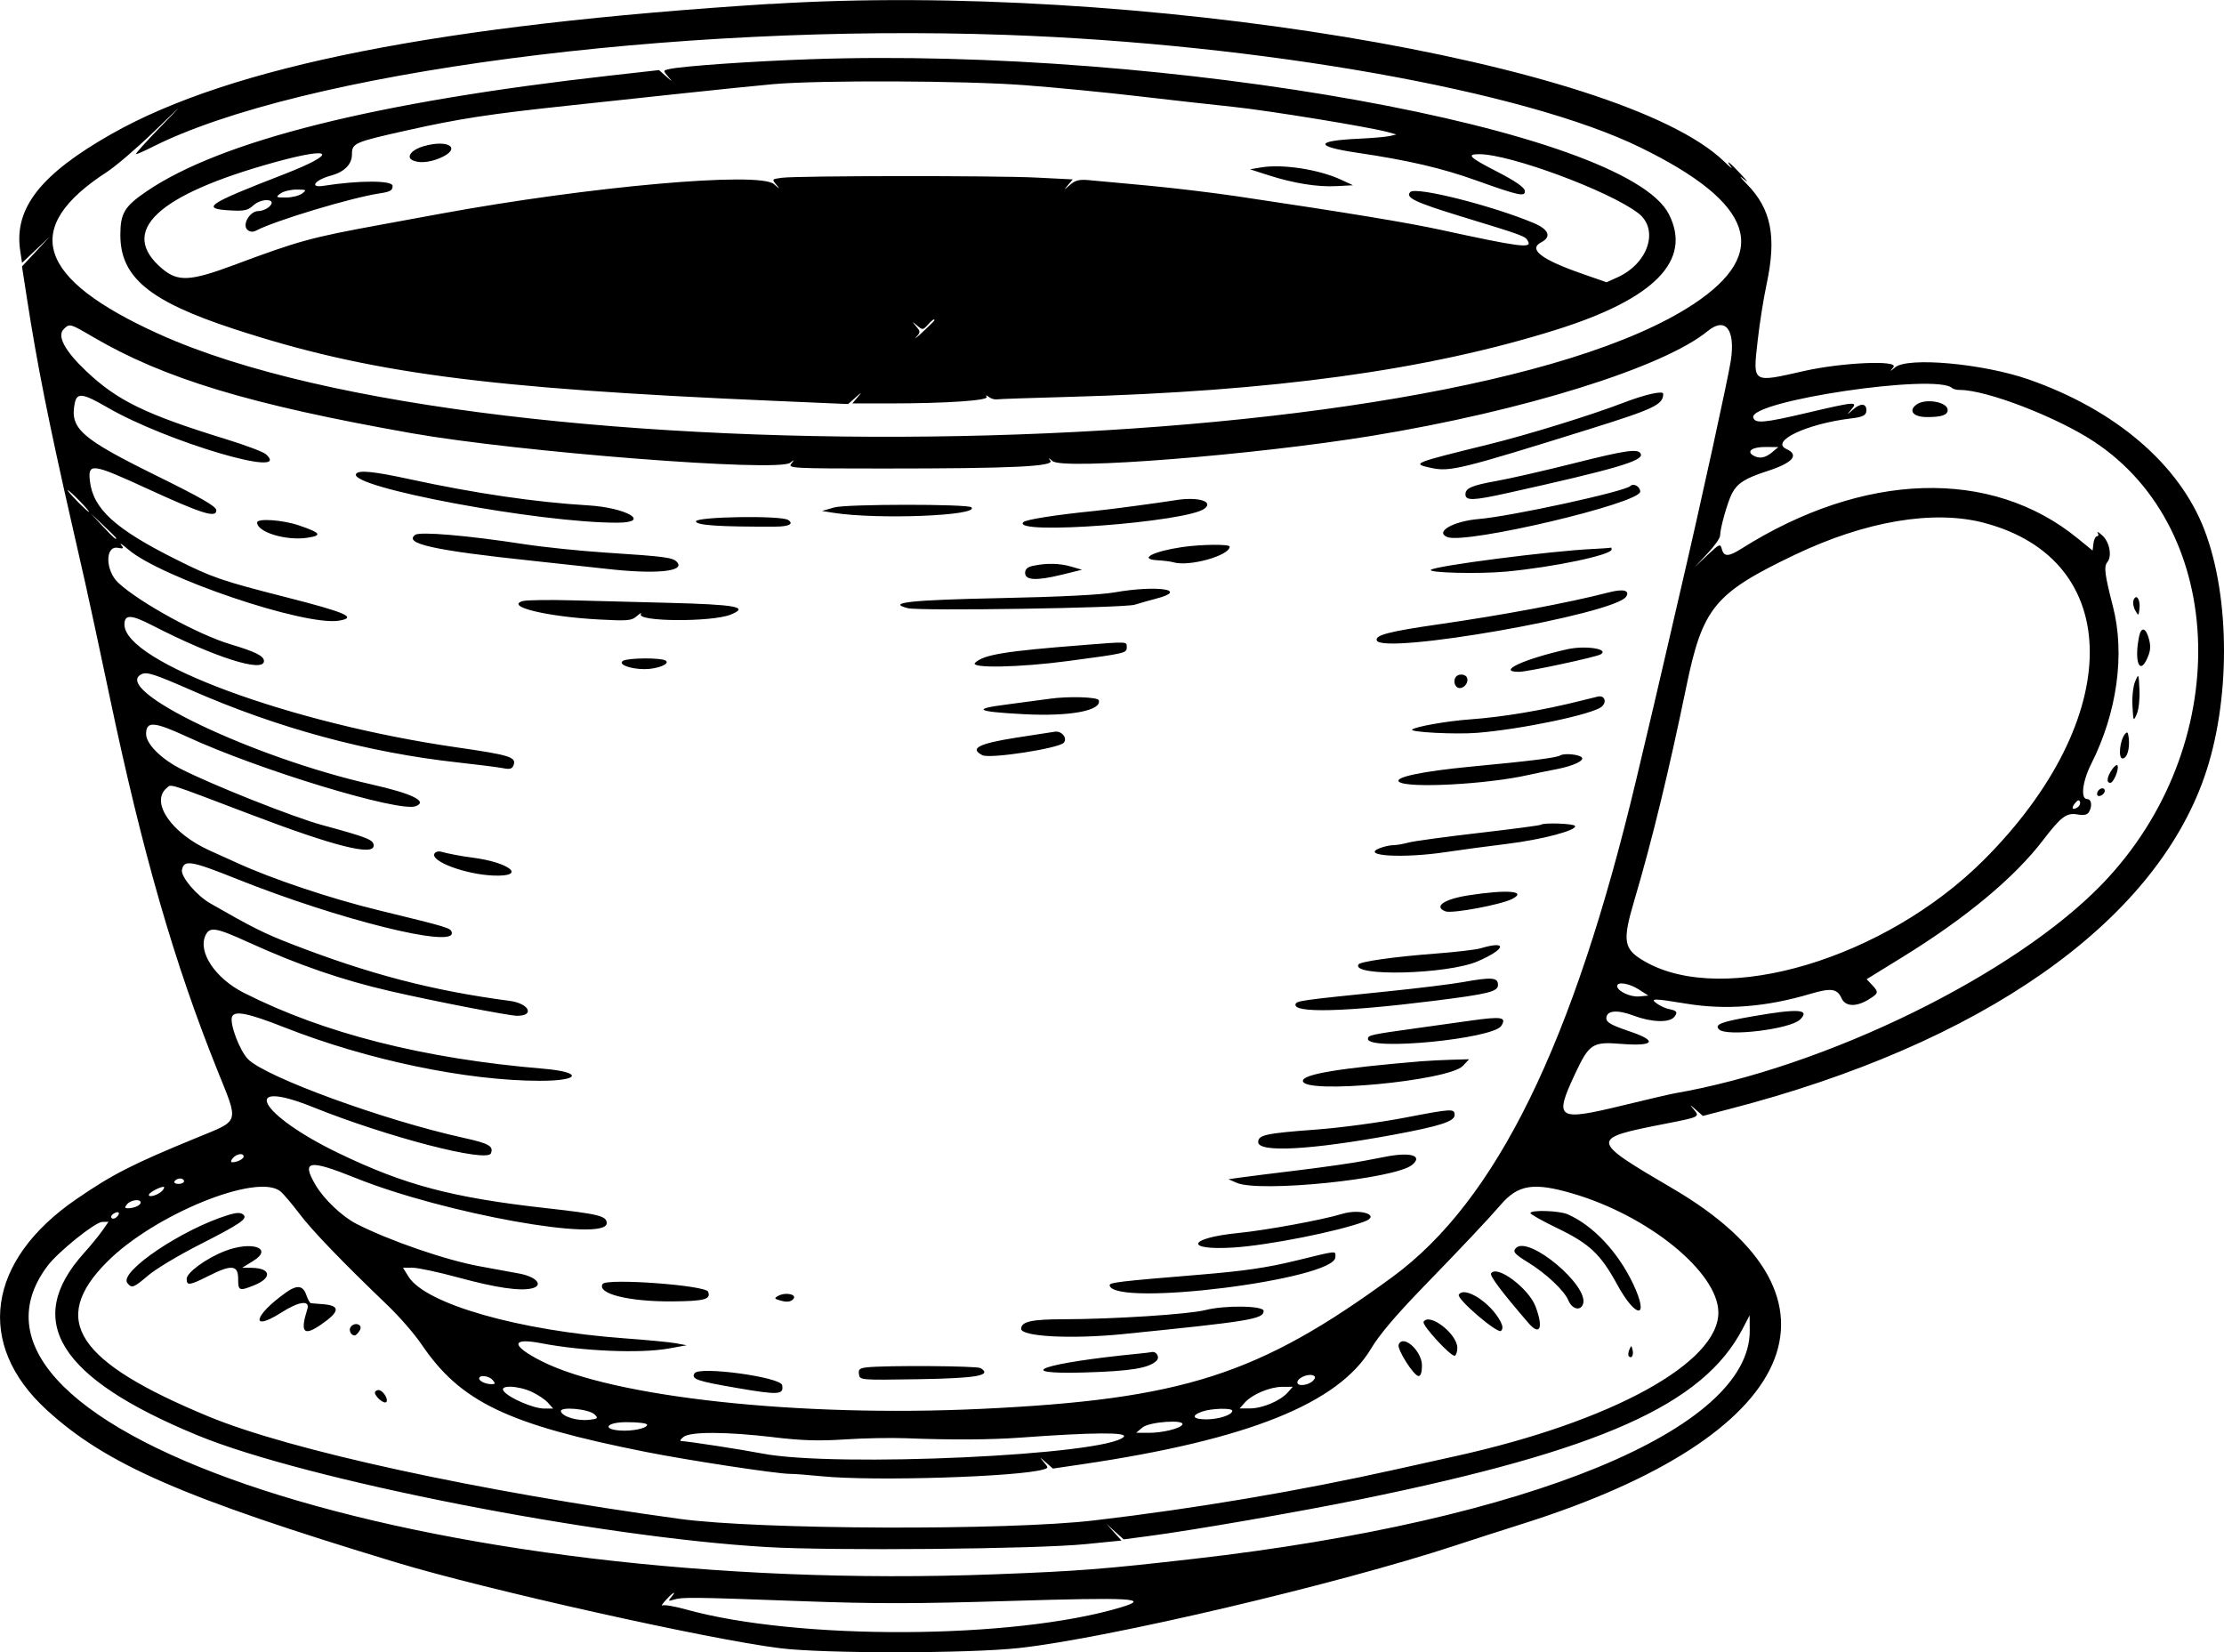 <?xml version="1.0" encoding="UTF-8" standalone="no"?>
<svg
   xmlns:dc="http://purl.org/dc/elements/1.1/"
   xmlns:cc="http://creativecommons.org/ns#"
   xmlns:rdf="http://www.w3.org/1999/02/22-rdf-syntax-ns#"
   xmlns:svg="http://www.w3.org/2000/svg"
   xmlns="http://www.w3.org/2000/svg"
   xmlns:sodipodi="http://sodipodi.sourceforge.net/DTD/sodipodi-0.dtd"
   xmlns:inkscape="http://www.inkscape.org/namespaces/inkscape"
   width="82.825mm"
   height="61.531mm"
   viewBox="0 0 82.825 61.531"
   version="1.1"
   id="svg1789"
   inkscape:version="1.0.2 (e86c8708, 2021-01-15)"
   sodipodi:docname="coffee.svg">
  <defs
     id="defs1783" />
  <sodipodi:namedview
     id="base"
     pagecolor="#ffffff"
     bordercolor="#666666"
     borderopacity="1.0"
     inkscape:pageopacity="0.0"
     inkscape:pageshadow="2"
     inkscape:zoom="0.25662462"
     inkscape:cx="-525.93317"
     inkscape:cy="333.37402"
     inkscape:document-units="mm"
     inkscape:current-layer="layer1"
     inkscape:document-rotation="0"
     showgrid="false"
     inkscape:window-width="1252"
     inkscape:window-height="778"
     inkscape:window-x="0"
     inkscape:window-y="25"
     inkscape:window-maximized="0" />
  <g
     inkscape:label="Layer 1"
     inkscape:groupmode="layer"
     id="layer1"
     transform="translate(-13.394,-98.998)">
    <path
       id="path0-1-3"
       d="m 42.086,99.142 c -12.28,0.777 -20.073,2.315 -24.537,4.844 -2.641,1.496 -3.639,2.769 -3.403,4.343 l 0.069,0.458 0.517,-0.488 0.517,-0.488 -0.518,0.555 -0.518,0.555 0.185,1.194 c 0.381,2.458 0.796,4.545 1.659,8.341 0.132,0.583 0.359,1.58 0.504,2.217 0.145,0.637 0.556,2.556 0.916,4.264 1.224,5.825 2.414,9.949 4.02,13.937 0.797,1.978 0.841,1.831 -0.748,2.483 -2.419,0.992 -3.157,1.368 -4.517,2.302 -3.33,2.286 -3.768,5.4 -1.103,7.843 2.215,2.031 5.064,3.274 13.035,5.687 3.337,1.01 11.628,2.863 14.277,3.19 1.656,0.205 7.017,0.2 8.908,-0.007 3.302,-0.363 11.893,-2.384 16.265,-3.826 0.555,-0.183 1.69,-0.549 2.522,-0.812 10.271,-3.251 12.555,-8.367 5.566,-12.466 -3.129,-1.835 -3.132,-1.865 -0.272,-2.424 1.264,-0.247 1.276,-0.253 1.044,-0.528 -0.169,-0.201 -0.163,-0.2 0.077,0.011 l 0.26,0.229 1.001,-0.26 c 9.369,-2.426 15.76,-6.894 17.673,-12.355 0.977,-2.791 0.98,-6.671 0.004,-9.212 -0.935,-2.437 -3.307,-4.468 -6.538,-5.598 -1.702,-0.595 -4.515,-0.849 -4.984,-0.45 -0.201,0.171 -0.203,0.17 -0.058,-0.014 0.206,-0.264 -1.929,-0.17 -3.332,0.148 -1.954,0.442 -1.904,0.475 -1.723,-1.146 0.069,-0.621 0.218,-1.561 0.331,-2.088 0.379,-1.774 0.174,-2.802 -0.743,-3.735 -0.24,-0.244 -0.3,-0.333 -0.134,-0.197 0.221,0.18 0.195,0.132 -0.096,-0.18 -0.407,-0.436 -0.592,-0.57 -0.348,-0.251 0.074,0.097 -0.045,9.7e-4 -0.265,-0.21 -3.836,-3.707 -22.048,-6.712 -35.511,-5.861 m 8.778,1.15 c 9.472,0.337 19.294,2.079 23.609,4.188 4.251,2.076 4.88,3.926 1.987,5.838 -9.104,6.017 -44.745,6.715 -57.139,1.119 -4.562,-2.06 -5.173,-3.949 -1.953,-6.036 0.333,-0.215 1.127,-0.896 1.765,-1.513 1.158,-1.12 1.159,-1.12 0.204,-0.138 -0.526,0.541 -0.922,0.984 -0.879,0.984 0.042,0 0.3,-0.113 0.572,-0.251 5.522,-2.798 19.45,-4.632 31.835,-4.191 m -7.315,0.907 c -2.173,0.076 -4.728,0.254 -5.232,0.365 -0.235,0.051 -0.235,0.056 -0.051,0.275 0.182,0.217 0.181,0.217 -0.073,-0.007 l -0.26,-0.229 -1.807,0.203 c -8.739,0.982 -14.509,2.425 -17.287,4.32 -0.813,0.554 -0.966,0.811 -0.966,1.617 0,1.572 1.077,2.466 4.215,3.495 5.009,1.644 9.318,2.217 20.182,2.685 l 2.705,0.117 0.271,-0.239 c 0.255,-0.225 0.26,-0.226 0.079,-0.011 l -0.191,0.227 1.403,-3.2e-4 c 2.08,-6.5e-4 3.68,-0.108 3.6,-0.242 -0.047,-0.077 -0.023,-0.077 0.079,9.7e-4 0.08,0.062 0.213,0.103 0.297,0.09 0.083,-0.014 1.286,-0.054 2.674,-0.092 7.655,-0.21 13.335,-0.991 18.139,-2.494 3.69,-1.154 5.094,-2.591 4.215,-4.313 -1.611,-3.158 -18.669,-6.234 -31.99,-5.768 m 7.999,0.966 c 1.122,0.085 2.993,0.267 4.158,0.403 1.165,0.137 2.777,0.317 3.582,0.401 1.349,0.141 5.158,0.763 5.82,0.952 l 0.285,0.081 -0.252,0.058 c -0.139,0.032 -0.665,0.077 -1.17,0.1 -1.621,0.076 -1.632,0.286 -0.028,0.523 1.894,0.28 3.148,0.572 4.427,1.031 1.601,0.574 1.848,0.625 1.801,0.371 -0.023,-0.123 -0.379,-0.366 -1.018,-0.694 -1.047,-0.537 -1.169,-0.656 -0.675,-0.656 1.15,0 4.831,1.364 5.917,2.193 0.793,0.605 0.384,1.873 -0.772,2.395 l -0.404,0.182 -0.922,-0.322 c -1.513,-0.528 -2.006,-0.91 -1.508,-1.168 0.389,-0.201 0.28,-0.478 -0.279,-0.714 -1.551,-0.652 -4.389,-1.367 -4.598,-1.158 -0.202,0.202 0.172,0.384 1.852,0.898 2.427,0.742 2.426,0.742 2.533,0.941 0.145,0.27 -0.322,0.209 -3.239,-0.426 -1.257,-0.273 -3.425,-0.631 -7.593,-1.252 -0.902,-0.134 -2.411,-0.315 -3.354,-0.402 -0.943,-0.087 -1.92,-0.177 -2.169,-0.2 -0.361,-0.032 -0.506,0.003 -0.706,0.176 -0.24,0.209 -0.243,0.209 -0.074,0.007 l 0.178,-0.211 -1.356,-0.068 c -1.529,-0.077 -8.885,-0.07 -9.474,0.007 -0.38,0.051 -0.382,0.053 -0.203,0.267 0.145,0.172 0.126,0.167 -0.094,-0.029 -0.543,-0.48 -6.872,0.083 -12.436,1.105 -0.61,0.112 -1.609,0.295 -2.22,0.408 -2.601,0.477 -3.036,0.596 -5.464,1.502 -1.617,0.603 -2.078,0.627 -2.662,0.135 -1.649,-1.387 -0.213,-2.748 4.183,-3.964 2.206,-0.61 2.397,-0.348 0.33,0.454 -2.864,1.11 -3.109,1.279 -1.941,1.34 0.484,0.025 0.625,-0.007 0.814,-0.184 0.303,-0.285 0.902,-0.258 0.615,0.029 -0.098,0.098 -0.287,0.177 -0.42,0.177 -0.324,0 -0.622,0.521 -0.403,0.703 0.095,0.079 0.203,0.086 0.325,0.021 0.714,-0.373 3.548,-1.226 4.597,-1.383 0.391,-0.058 0.479,-0.109 0.479,-0.277 0,-0.21 -1.243,-0.212 -2.573,-0.004 -0.542,0.085 -0.326,-0.218 0.269,-0.378 0.506,-0.136 0.79,-0.421 0.79,-0.79 0,-0.423 0.077,-0.456 2.068,-0.901 1.946,-0.435 3.064,-0.606 6.003,-0.919 1.026,-0.109 2.933,-0.313 4.238,-0.454 1.304,-0.14 2.825,-0.295 3.38,-0.344 1.732,-0.153 7.133,-0.132 9.361,0.038 m -22.389,2.275 c -0.418,0.121 -0.637,0.374 -0.435,0.502 0.215,0.136 0.629,0.114 1.034,-0.055 0.855,-0.357 0.361,-0.725 -0.599,-0.447 m 31.189,0.788 -0.404,0.07 0.684,0.22 c 0.942,0.303 1.828,0.445 2.545,0.406 l 0.606,-0.032 -0.454,-0.21 c -0.824,-0.382 -2.189,-0.59 -2.976,-0.453 m -35.71,0.972 c -0.108,0.081 -0.377,0.148 -0.599,0.148 -0.376,0 -0.391,-0.011 -0.208,-0.148 0.108,-0.082 0.377,-0.148 0.599,-0.148 0.376,0 0.39,0.011 0.208,0.148 m 23.553,4.718 c 0,0.018 -0.193,0.209 -0.429,0.428 -0.236,0.219 -0.35,0.31 -0.254,0.203 0.165,-0.185 0.165,-0.206 0,-0.403 -0.172,-0.204 -0.171,-0.205 0.036,-0.029 0.202,0.17 0.218,0.169 0.394,-0.025 0.17,-0.189 0.253,-0.244 0.253,-0.172 m -31.361,0.607 c 2.661,1.564 5.863,2.533 11.889,3.598 3.97,0.701 13.644,1.457 14.098,1.101 0.162,-0.127 0.166,-0.124 0.04,0.037 -0.131,0.167 0.046,0.177 3.44,0.177 4.781,0 6.376,-0.076 6.209,-0.293 -0.092,-0.119 -0.069,-0.115 0.086,0.018 0.397,0.337 7.521,-0.228 11.894,-0.943 5.645,-0.924 10.853,-2.548 12.5,-3.9 0.661,-0.542 1.038,-0.061 0.862,1.101 -0.094,0.626 -1.119,5.314 -1.805,8.255 -0.11,0.472 -0.362,1.561 -0.56,2.421 -0.414,1.792 -0.578,2.491 -1.162,4.944 -2.342,9.826 -5.209,15.671 -9.077,18.506 -4.98,3.649 -7.81,4.557 -15.317,4.911 -6.764,0.319 -13.694,-0.431 -16.352,-1.769 -1.158,-0.583 -1.174,-0.896 -0.033,-0.676 1.544,0.298 3.707,0.387 4.755,0.196 l 0.664,-0.12 -0.403,-0.075 c -0.222,-0.041 -1.071,-0.122 -1.886,-0.181 -3.953,-0.286 -7.437,-1.28 -8.071,-2.303 l -0.203,-0.328 h 0.36 c 0.198,0 0.963,0.163 1.7,0.364 1.406,0.382 2.304,0.514 2.745,0.403 0.441,-0.11 0.166,-0.43 -0.472,-0.55 -0.292,-0.054 -0.958,-0.177 -1.482,-0.272 -1.259,-0.229 -3.346,-0.948 -4.582,-1.578 -0.532,-0.271 -1.216,-0.92 -1.524,-1.446 -0.539,-0.92 -0.262,-0.968 1.494,-0.262 3.286,1.322 9.348,2.411 9.348,1.68 0,-0.266 -0.296,-0.339 -2.22,-0.554 -3.538,-0.395 -5.304,-0.862 -7.788,-2.063 -2.933,-1.418 -3.704,-2.818 -0.939,-1.706 2.784,1.119 6.496,2.083 6.635,1.722 0.103,-0.268 -0.076,-0.368 -1.038,-0.58 -2.947,-0.651 -7.318,-2.245 -8.002,-2.919 -0.312,-0.308 -0.7,-1.33 -0.602,-1.586 0.092,-0.239 0.607,-0.134 1.95,0.395 3.085,1.216 6.793,1.99 9.523,1.99 1.517,0 1.597,-0.326 0.111,-0.451 -4.451,-0.373 -8.161,-1.314 -11.143,-2.825 -1.06,-0.537 -1.715,-1.512 -1.433,-2.132 0.156,-0.343 0.376,-0.309 1.606,0.251 1.847,0.841 3.477,1.403 5.269,1.816 1.604,0.37 4.436,0.92 4.735,0.92 0.673,0 0.442,-0.462 -0.279,-0.556 -2.871,-0.378 -5.229,-0.993 -8.139,-2.123 -1.005,-0.39 -1.462,-0.619 -3.011,-1.508 -0.51,-0.292 -1.103,-0.994 -1.054,-1.245 0.077,-0.391 0.329,-0.349 2.052,0.34 3.769,1.506 8.111,2.589 7.997,1.996 -0.034,-0.175 -0.069,-0.186 -2.757,-0.842 -1.781,-0.435 -3.953,-1.164 -5.252,-1.761 -0.17,-0.078 -0.623,-0.283 -1.008,-0.456 -1.422,-0.638 -2.225,-1.808 -1.599,-2.328 0.181,-0.151 -0.073,-0.231 3.167,1.001 3.071,1.168 4.54,1.539 4.54,1.145 0,-0.217 -0.22,-0.305 -1.917,-0.766 -1.071,-0.29 -4.165,-1.522 -5.297,-2.108 -0.72,-0.373 -1.261,-0.922 -1.261,-1.281 0,-0.492 0.286,-0.472 1.539,0.106 2.665,1.231 7.888,2.816 8.501,2.581 0.466,-0.179 -0.119,-0.467 -1.645,-0.812 -4.449,-1.004 -9.764,-3.558 -8.553,-4.11 0.192,-0.087 0.492,0.011 1.833,0.599 3.221,1.414 6.582,2.325 9.933,2.693 0.752,0.083 1.512,0.179 1.688,0.214 0.248,0.05 0.336,0.025 0.387,-0.106 0.117,-0.306 -0.124,-0.382 -2.111,-0.669 -6.199,-0.893 -12.379,-3.178 -12.379,-4.576 0,-0.382 0.246,-0.375 1.03,0.029 2.317,1.191 4.166,1.782 4.166,1.331 0,-0.188 -0.315,-0.345 -1.255,-0.626 -1.201,-0.36 -3.376,-1.552 -4.167,-2.285 -0.49,-0.454 -0.502,-1.397 -0.016,-1.304 0.211,0.041 0.227,0.025 0.116,-0.116 -0.07,-0.09 0.049,-0.011 0.264,0.173 1.228,1.055 6.596,2.869 7.857,2.654 0.685,-0.117 0.267,-0.301 -1.974,-0.872 -2.405,-0.613 -2.747,-0.73 -4.125,-1.421 -2.243,-1.122 -3.065,-1.874 -3.182,-2.908 -0.077,-0.682 0.075,-0.661 2.139,0.287 2.038,0.937 2.582,1.107 2.568,0.799 -0.006,-0.142 -0.554,-0.457 -2.228,-1.283 -2.817,-1.39 -3.231,-1.757 -3.043,-2.7 0.081,-0.404 0.294,-0.376 1.221,0.161 2.208,1.279 6.94,2.675 5.898,1.739 -0.096,-0.086 -0.764,-0.338 -1.486,-0.56 -2.994,-0.922 -4.051,-1.436 -5.212,-2.539 -0.793,-0.753 -1.088,-1.303 -0.833,-1.558 0.217,-0.217 0.234,-0.213 1.068,0.277 m 69.263,1.919 c 0.037,0.037 0.168,0.068 0.291,0.068 0.986,0 3.591,1.003 4.982,1.918 5.045,3.319 5.208,11.387 0.332,16.461 -3.258,3.389 -10.306,6.843 -15.956,7.818 -0.143,0.025 -1.007,0.226 -1.92,0.448 -2.448,0.594 -2.565,0.517 -1.777,-1.17 0.525,-1.123 0.653,-1.208 1.704,-1.123 1.246,0.1 1.399,-0.103 0.346,-0.459 -0.695,-0.235 -0.883,-0.34 -0.883,-0.491 0,-0.295 0.401,-0.334 1.016,-0.101 0.653,0.248 1.327,0.272 1.508,0.054 0.148,-0.179 0.109,-0.24 -0.19,-0.298 -0.118,-0.021 -0.316,-0.112 -0.44,-0.198 -0.294,-0.206 -0.149,-0.207 1.082,-0.004 1.479,0.243 2.971,0.125 4.62,-0.364 0.773,-0.229 1,-0.198 1.164,0.163 0.143,0.313 0.537,0.332 1.001,0.05 0.383,-0.234 0.393,-0.272 0.131,-0.551 l -0.197,-0.209 1.347,-0.831 c 2.356,-1.453 4.157,-2.952 5.221,-4.345 0.666,-0.872 0.877,-1.031 1.277,-0.96 0.233,0.041 0.367,0.018 0.427,-0.079 0.139,-0.22 0.106,-0.493 -0.06,-0.493 -0.255,0 -0.178,-0.658 0.154,-1.317 0.96,-1.901 1.261,-4.083 0.808,-5.846 -0.307,-1.192 -0.346,-1.495 -0.214,-1.654 0.186,-0.224 0.09,-0.751 -0.18,-0.997 -0.136,-0.124 -0.214,-0.167 -0.174,-0.099 0.04,0.07 0.028,0.126 -0.028,0.126 -0.055,0 -0.114,0.12 -0.132,0.266 l -0.032,0.266 -0.56,-0.457 c -3.222,-2.63 -7.973,-2.482 -12.523,0.39 -0.475,0.3 -0.649,0.304 -0.724,0.014 -0.056,-0.215 -0.082,-0.204 -0.541,0.227 l -0.482,0.453 0.479,-0.508 c 0.264,-0.279 0.479,-0.583 0.479,-0.676 0,-0.271 0.273,-1.24 0.44,-1.564 0.199,-0.385 0.492,-0.572 1.317,-0.838 0.95,-0.307 1.204,-0.598 0.715,-0.821 -0.628,-0.286 0.753,-0.942 2.401,-1.14 0.456,-0.055 0.575,-0.118 0.575,-0.304 0,-0.259 -0.215,-0.275 -0.486,-0.036 -0.257,0.227 -0.26,0.227 -0.078,0.011 0.264,-0.313 0.168,-0.306 -1.688,0.13 -1.557,0.366 -1.887,0.394 -1.961,0.171 -0.204,-0.62 6.841,-1.667 7.408,-1.1 m -12.224,0.537 c -1.236,0.474 -3.578,1.198 -5.045,1.559 -2.845,0.7 -2.881,0.715 -2.122,0.877 0.688,0.147 1.099,0.045 5.86,-1.441 2.444,-0.763 2.769,-0.918 2.769,-1.321 0,-0.128 -0.666,0.021 -1.463,0.326 m 10.899,0.071 c -0.32,0.234 -0.125,0.469 0.39,0.469 0.547,0 0.768,-0.076 0.768,-0.265 0,-0.299 -0.828,-0.444 -1.157,-0.203 m -5.387,1.784 c -0.256,0.213 -0.486,0.248 -0.708,0.107 -0.249,-0.157 -0.011,-0.313 0.473,-0.309 l 0.473,0.004 -0.238,0.198 m -7.379,0.406 c -1.082,0.272 -2.376,0.568 -2.876,0.657 -0.921,0.165 -1.16,0.267 -1.16,0.498 0,0.245 0.291,0.236 1.58,-0.051 3.956,-0.879 5.035,-1.193 4.953,-1.441 -0.073,-0.223 -0.502,-0.165 -2.497,0.336 m -45.35,0.395 c -0.305,0.494 6.859,1.831 9.735,1.817 1.279,-0.007 0.335,-0.56 -1.099,-0.645 -1.932,-0.114 -4.219,-0.449 -6.619,-0.97 -1.369,-0.297 -1.923,-0.352 -2.016,-0.202 m 47.457,0.451 c -0.206,0.206 -4.444,1.129 -5.643,1.229 -0.958,0.08 -1.662,0.486 -1.17,0.675 0.701,0.269 7.177,-1.26 7.177,-1.695 0,-0.186 -0.246,-0.327 -0.365,-0.209 m -57.75,0.56 c 0.217,0.222 0.372,0.404 0.344,0.404 -0.028,0 -0.228,-0.182 -0.444,-0.404 -0.217,-0.222 -0.372,-0.404 -0.344,-0.404 0.028,0 0.228,0.182 0.444,0.404 m 40.812,-0.032 c -0.722,0.114 -2.467,0.347 -2.988,0.398 -1.455,0.145 -2.582,0.322 -2.68,0.419 -0.498,0.498 6.119,9.3e-4 6.753,-0.507 0.338,-0.271 -0.258,-0.441 -1.086,-0.311 m -12.713,0.272 -0.454,0.131 0.404,0.065 c 1.642,0.263 5.475,0.114 5.16,-0.201 -0.128,-0.128 -4.665,-0.124 -5.11,0.004 m -26.737,1.145 c 0,0.076 -0.091,-0.004 -0.509,-0.45 l -0.45,-0.479 0.479,0.45 c 0.263,0.248 0.479,0.463 0.479,0.479 m 21.591,-0.626 c 0,0.147 0.884,0.205 2.947,0.196 0.519,-9.3e-4 0.713,-0.103 0.481,-0.25 -0.272,-0.172 -3.428,-0.122 -3.428,0.054 m 47.968,0.055 c 5.256,1.377 5.251,7.296 -0.01,12.557 -3.668,3.667 -9.67,5.467 -12.615,3.782 -0.804,-0.46 -0.853,-0.741 -0.399,-2.275 0.659,-2.225 1.28,-4.778 1.938,-7.965 0.607,-2.942 1.047,-3.477 4.029,-4.904 2.632,-1.259 5.173,-1.69 7.058,-1.196 m -64.313,-0.011 c 0,0.359 1.076,0.686 1.866,0.568 0.572,-0.085 0.511,-0.18 -0.296,-0.457 -0.61,-0.21 -1.571,-0.277 -1.571,-0.11 m 5.889,0.458 c -0.446,0.326 0.692,0.578 4.351,0.965 1.054,0.111 2.303,0.247 2.774,0.301 1.802,0.206 2.92,0.104 2.634,-0.241 -0.15,-0.182 -0.411,-0.217 -2.684,-0.365 -0.943,-0.062 -2.306,-0.203 -3.027,-0.314 -2.099,-0.324 -3.871,-0.475 -4.049,-0.346 m 28.556,0.457 c -1.085,0.159 -1.631,0.45 -0.917,0.489 0.233,0.014 0.5,0.046 0.595,0.075 0.579,0.176 2.098,-0.246 2.098,-0.583 0,-0.098 -1.057,-0.086 -1.776,0.018 m 15.295,0.07 c -1.576,0.075 -5.878,0.629 -6.026,0.777 -0.113,0.113 1.806,0.158 2.797,0.066 1.778,-0.166 3.935,-0.619 3.935,-0.827 0,-0.047 -0.011,-0.076 -0.025,-0.066 -0.014,0.011 -0.32,0.032 -0.681,0.051 m -20.834,0.624 c -0.213,0.045 -0.303,0.124 -0.303,0.266 0,0.278 0.417,0.299 1.362,0.068 l 0.756,-0.185 -0.403,-0.118 c -0.43,-0.125 -0.919,-0.136 -1.413,-0.029 m 3.027,0.99 c -0.516,0.091 -2.05,0.168 -4.258,0.213 -3.341,0.069 -4.26,0.169 -3.435,0.376 0.435,0.109 8.061,-0.007 8.45,-0.131 0.194,-0.061 0.546,-0.161 0.782,-0.222 1.271,-0.33 0.054,-0.516 -1.539,-0.236 m 18.413,-9.3e-4 c -1.498,0.387 -3.924,0.842 -6.356,1.192 -1.821,0.262 -2.355,0.401 -2.291,0.595 0.182,0.554 8.883,-0.974 9.29,-1.631 0.144,-0.232 -0.109,-0.294 -0.642,-0.156 m 19.537,0.286 c -0.035,0.091 -0.007,0.264 0.062,0.385 0.123,0.215 0.126,0.214 0.159,-0.07 0.039,-0.336 -0.123,-0.568 -0.22,-0.315 m -59.983,0.036 c -0.694,0.2 0.885,0.584 2.832,0.688 1.082,0.058 1.213,0.047 1.411,-0.128 0.121,-0.105 0.188,-0.139 0.15,-0.073 -0.166,0.286 2.639,0.302 3.339,0.021 0.712,-0.287 0.238,-0.375 -2.372,-0.442 -1.04,-0.025 -2.617,-0.068 -3.505,-0.091 -0.888,-0.025 -1.722,-0.011 -1.855,0.025 m 60.185,1.336 c -0.177,0.885 0.009,1.426 0.288,0.838 0.137,-0.289 0.158,-0.462 0.09,-0.731 -0.116,-0.459 -0.298,-0.51 -0.378,-0.107 m -39.312,0.304 c -2.927,0.228 -3.707,0.356 -4.032,0.659 -0.229,0.214 1.647,0.179 3.477,-0.066 2.146,-0.286 2.169,-0.292 2.169,-0.514 0,-0.214 0.061,-0.21 -1.614,-0.08 m 18.01,0.16 c -1.63,0.368 -2.635,0.839 -1.789,0.839 0.317,0 2.877,-0.549 3.045,-0.652 0.33,-0.204 -0.58,-0.339 -1.256,-0.187 m -35.158,0.431 c -0.201,0.127 0.27,0.307 0.806,0.307 0.483,0 0.972,-0.199 0.783,-0.319 -0.177,-0.113 -1.406,-0.103 -1.588,0.011 m 31.038,0.576 c -0.146,0.146 -0.063,0.437 0.124,0.437 0.198,0 0.356,-0.253 0.257,-0.413 -0.067,-0.107 -0.285,-0.122 -0.381,-0.025 m 25.277,0.194 c -0.075,0.177 -0.118,0.569 -0.099,0.908 0.032,0.581 0.035,0.589 0.161,0.301 0.072,-0.166 0.116,-0.565 0.099,-0.908 -0.029,-0.605 -0.032,-0.609 -0.161,-0.301 m -40.428,0.643 c -0.277,0.04 -0.996,0.136 -1.596,0.213 -1.315,0.167 -1.138,0.267 0.638,0.361 1.716,0.091 2.911,-0.132 2.79,-0.52 -0.038,-0.122 -1.137,-0.154 -1.832,-0.054 m 19.826,0.064 c -1.473,0.369 -2.928,0.614 -4.187,0.705 -0.841,0.061 -2.028,0.271 -2.135,0.377 -0.099,0.099 1.624,0.186 2.412,0.123 1.66,-0.133 4.305,-0.687 4.644,-0.973 0.204,-0.171 0.117,-0.428 -0.129,-0.381 -0.028,0.004 -0.3,0.072 -0.605,0.148 m -21.086,1.388 c -1.389,0.22 -1.729,0.398 -1.243,0.65 0.278,0.144 2.87,-0.256 3.036,-0.468 0.135,-0.172 -0.073,-0.435 -0.325,-0.409 -0.059,0.007 -0.719,0.108 -1.468,0.227 m 41.304,-0.129 c -0.19,0.242 -0.252,0.9 -0.085,0.9 0.168,0 0.277,-0.362 0.231,-0.761 -0.027,-0.227 -0.055,-0.254 -0.145,-0.138 m -21.025,0.786 c -0.149,0.088 -1.048,0.202 -3.33,0.418 -1.827,0.174 -2.897,0.402 -2.668,0.57 0.333,0.243 3.262,0.088 4.788,-0.255 0.249,-0.056 0.736,-0.156 1.083,-0.223 0.613,-0.118 1.043,-0.322 0.926,-0.438 -0.112,-0.113 -0.651,-0.161 -0.8,-0.073 m 20.551,0.521 c -0.191,0.274 -0.222,0.501 -0.067,0.501 0.119,0 0.324,-0.483 0.272,-0.639 -0.019,-0.058 -0.111,0.004 -0.205,0.138 m -0.528,0.81 c -0.036,0.059 -0.042,0.132 -0.013,0.162 0.072,0.072 0.269,-0.055 0.269,-0.174 0,-0.129 -0.174,-0.12 -0.256,0.014 m -0.762,0.605 c -0.196,0.121 -0.243,0.025 -0.084,-0.166 0.097,-0.117 0.149,-0.129 0.178,-0.041 0.023,0.068 -0.02,0.161 -0.094,0.207 m -19.978,0.644 c -0.025,0.025 -1.065,0.162 -2.312,0.306 -1.247,0.144 -2.426,0.305 -2.621,0.358 -0.194,0.053 -0.452,0.098 -0.573,0.098 -0.121,3.2e-4 -0.348,0.051 -0.504,0.113 -0.734,0.29 0.88,0.384 2.47,0.144 0.538,-0.081 1.56,-0.218 2.27,-0.305 1.306,-0.159 2.634,-0.511 2.535,-0.671 -0.054,-0.088 -1.18,-0.126 -1.264,-0.043 m -41.208,1.071 c -0.176,0.285 1.148,0.781 2.193,0.822 1.267,0.05 0.611,-0.495 -0.81,-0.672 -0.365,-0.045 -0.878,-0.143 -1.145,-0.217 -0.092,-0.025 -0.2,0.004 -0.239,0.068 m 38.507,1.558 c -0.912,0.141 -1.314,0.421 -0.856,0.597 0.241,0.092 2.064,-0.247 2.484,-0.463 0.575,-0.295 -0.184,-0.358 -1.627,-0.134 m 0.442,1.975 c -0.167,0.05 -0.916,0.137 -1.665,0.194 -1.532,0.116 -2.809,0.296 -2.876,0.405 -0.285,0.461 3.307,0.369 4.432,-0.113 1.063,-0.456 1.139,-0.796 0.109,-0.486 m -0.656,1.257 c -0.416,0.075 -1.687,0.231 -2.825,0.347 -3.194,0.325 -3.361,0.348 -3.402,0.473 -0.113,0.34 1.826,0.293 5.156,-0.124 2.028,-0.254 2.383,-0.342 2.383,-0.591 0,-0.282 -0.229,-0.3 -1.312,-0.105 m 6.558,0.275 0.353,0.226 -0.335,0.032 c -0.334,0.032 -0.825,-0.198 -0.825,-0.387 0,-0.175 0.444,-0.104 0.807,0.128 m 4.238,1 c -1.179,0.205 -1.435,0.304 -1.252,0.488 0.28,0.28 2.661,-0.011 3.019,-0.369 0.385,-0.385 -0.06,-0.415 -1.768,-0.119 m -10.493,0.159 c -0.527,0.075 -1.458,0.204 -2.068,0.289 -1.66,0.23 -1.766,0.254 -1.766,0.392 0,0.454 4.659,-9.7e-4 4.967,-0.486 0.207,-0.325 0.02,-0.357 -1.133,-0.195 m -1.816,1.512 c -3.082,0.258 -4.44,0.482 -4.44,0.734 0,0.509 5.432,-6.4e-4 5.957,-0.559 l 0.233,-0.248 -0.648,0.018 c -0.356,0.011 -0.853,0.036 -1.102,0.056 m -0.632,2.1 c -0.93,0.179 -2.411,0.378 -3.292,0.443 -1.897,0.141 -2.181,0.202 -2.181,0.468 0,0.401 1.97,0.294 5.031,-0.272 1.732,-0.321 2.284,-0.498 2.284,-0.733 0,-0.248 -0.084,-0.244 -1.842,0.094 m -43.257,1.449 c 0,0.093 -0.239,0.213 -0.424,0.213 -0.064,0 -0.055,-0.06 0.021,-0.152 0.137,-0.165 0.404,-0.206 0.404,-0.061 m 42.678,-0.021 c -0.139,0.025 -0.57,0.105 -0.958,0.182 -0.388,0.077 -1.478,0.233 -2.421,0.348 -0.943,0.114 -1.92,0.237 -2.169,0.272 l -0.454,0.064 0.303,0.133 c 0.849,0.373 5.883,-0.138 6.532,-0.664 0.397,-0.321 0.011,-0.476 -0.832,-0.334 m -44.898,0.939 c 0,0.056 -0.094,0.101 -0.208,0.101 -0.114,0 -0.18,-0.045 -0.146,-0.101 0.034,-0.056 0.128,-0.101 0.208,-0.101 0.08,0 0.145,0.045 0.145,0.101 m -0.798,0.342 c -0.132,0.159 -0.513,0.284 -0.513,0.168 0,-0.077 0.381,-0.289 0.542,-0.302 0.048,-0.004 0.035,0.056 -0.029,0.133 m 4.389,0.038 c 0.116,0.096 0.433,0.47 0.704,0.83 0.47,0.624 1.58,1.777 3.298,3.425 0.431,0.413 0.994,1.062 1.252,1.443 1.453,2.145 3.19,2.978 8.358,4.006 1.582,0.314 4.883,0.817 5.368,0.816 0.155,-3.6e-4 0.691,0.04 1.19,0.09 1.928,0.192 7.344,0.021 8.255,-0.257 0.178,-0.055 0.178,-0.064 6.63e-4,-0.275 -0.168,-0.199 -0.161,-0.198 0.079,0.014 l 0.262,0.231 1.099,-0.162 c 6.174,-0.911 9.547,-2.265 10.759,-4.32 0.28,-0.474 0.913,-1.224 1.843,-2.185 1.617,-1.668 2.5,-2.606 2.977,-3.158 0.646,-0.749 1.22,-0.841 2.649,-0.427 2.839,0.823 5.435,2.929 5.456,4.425 0.025,1.885 -3.976,4.08 -9.772,5.361 -0.333,0.074 -1.348,0.299 -2.255,0.501 -3.59,0.8 -7.441,1.451 -11.214,1.895 -3.243,0.381 -12.49,0.348 -15.437,-0.056 -7.489,-1.026 -14.506,-2.551 -17.555,-3.816 -4.918,-2.039 -5.933,-3.587 -3.775,-5.755 1.759,-1.767 5.605,-3.331 6.457,-2.626 m -5.205,0.416 c 0,0.103 -0.245,0.213 -0.474,0.213 -0.127,0 -0.132,-0.029 -0.03,-0.152 0.136,-0.163 0.504,-0.208 0.504,-0.061 m -0.888,0.535 c -0.065,0.065 -0.151,0.084 -0.192,0.043 -0.041,-0.041 -0.009,-0.115 0.071,-0.164 0.189,-0.117 0.274,-0.032 0.121,0.121 m 4.167,-0.076 c -1.718,0.519 -4.111,2.133 -3.772,2.542 0.167,0.201 0.225,0.179 0.781,-0.292 0.278,-0.236 1.111,-0.736 1.849,-1.113 1.604,-0.816 1.87,-0.998 1.679,-1.152 -0.096,-0.077 -0.25,-0.073 -0.538,0.014 m 41.468,-0.036 c -0.737,0.225 -2.822,0.608 -3.884,0.714 -1.867,0.186 -2.012,0.654 -0.166,0.539 1.291,-0.08 3.916,-0.601 4.886,-0.97 0.61,-0.232 -0.154,-0.491 -0.835,-0.283 m 7.012,-0.029 c 0,0.044 0.447,0.295 0.993,0.558 1.202,0.579 1.617,0.967 2.227,2.086 0.716,1.312 1.226,1.312 0.607,0 -0.564,-1.195 -1.498,-2.188 -2.444,-2.601 -0.312,-0.136 -1.383,-0.17 -1.383,-0.043 m -53.184,0.652 c -0.125,0.18 -0.435,0.558 -0.688,0.839 -2.269,2.523 -0.941,4.652 4.232,6.785 4.021,1.658 14.879,3.79 21.188,4.16 2.478,0.146 10.033,0.077 11.882,-0.108 l 1.339,-0.134 -0.28,-0.31 -0.279,-0.31 0.319,0.288 0.319,0.288 0.892,-0.117 c 1.641,-0.214 5.673,-0.913 7.934,-1.375 8.949,-1.827 12.76,-3.529 14.228,-6.353 l 0.26,-0.5 0.004,0.56 c 0.031,3.685 -8.236,7.086 -20.678,8.508 -3.396,0.388 -4.304,0.459 -7.421,0.578 -21.043,0.803 -39.925,-5.345 -35.291,-11.489 0.394,-0.522 1.772,-1.629 2.033,-1.634 l 0.234,-0.004 -0.228,0.328 m 4.543,0.769 c -0.688,0.272 -1.403,0.796 -1.403,1.027 0,0.263 0.103,0.25 0.807,-0.105 0.865,-0.437 1.11,-0.414 1.11,0.101 0,0.453 0.036,0.468 0.595,0.244 0.682,-0.273 0.631,-0.64 -0.091,-0.65 l -0.353,-0.004 0.404,-0.248 c 0.784,-0.482 -0.053,-0.767 -1.069,-0.365 m 48.102,-0.122 c -0.133,0.134 -0.059,0.223 0.441,0.531 0.685,0.421 1.359,1.056 1.511,1.422 0.134,0.323 0.442,0.405 0.542,0.143 0.256,-0.668 -2.014,-2.576 -2.494,-2.096 m -8.243,0.482 c -1.035,0.252 -1.878,0.375 -3.481,0.508 -3.085,0.254 -3.429,0.295 -3.408,0.405 0.156,0.814 8.406,-0.221 8.406,-1.054 0,-0.248 0.135,-0.261 -1.517,0.142 m 7.316,0.464 c -0.056,0.091 0.389,0.682 1.388,1.844 0.432,0.502 0.569,0.194 0.27,-0.607 -0.254,-0.681 -1.45,-1.574 -1.658,-1.237 m -33.087,0.394 c -0.224,0.361 0.982,0.662 2.601,0.648 1.2,-0.011 1.437,-0.075 1.327,-0.361 -0.092,-0.241 -3.79,-0.511 -3.928,-0.287 m -11.808,0.328 c -1.195,0.851 -1.329,1.481 -0.156,0.734 0.658,-0.42 1.076,-0.473 0.966,-0.124 -0.274,0.868 -0.139,1.021 0.508,0.576 0.711,-0.489 0.731,-0.712 0.071,-0.762 -0.209,-0.014 -0.41,-0.032 -0.446,-0.036 -0.036,-0.003 -0.113,-0.142 -0.171,-0.309 -0.126,-0.361 -0.346,-0.384 -0.772,-0.081 m 18.349,0.115 c -0.166,0.092 -0.153,0.112 0.115,0.184 0.208,0.056 0.342,0.039 0.436,-0.055 0.178,-0.178 -0.274,-0.283 -0.551,-0.128 m 25.344,-0.044 c -0.093,0.151 1.447,1.472 1.572,1.348 0.074,-0.074 0.069,-0.178 -0.016,-0.344 -0.363,-0.704 -1.348,-1.34 -1.555,-1.004 m -9.439,0.573 c -0.611,0.156 -3.416,0.338 -5.278,0.342 -1.2,9.3e-4 -1.582,0.088 -1.582,0.357 0,0.29 1.876,0.388 3.784,0.196 4.74,-0.477 5.246,-0.56 5.246,-0.863 0,-0.198 -1.439,-0.218 -2.169,-0.032 m 8.126,0.437 c -0.075,0.122 1.047,1.336 1.166,1.262 0.05,-0.032 0.09,-0.161 0.09,-0.289 0,-0.521 -1.039,-1.326 -1.257,-0.974 M 26.446,148.428 c -0.072,0.118 0.022,0.303 0.154,0.303 0.05,0 0.14,-0.091 0.199,-0.201 0.117,-0.219 -0.221,-0.315 -0.353,-0.101 m 39.036,0.646 c -0.066,0.172 0.565,1.165 0.742,1.168 0.08,9.7e-4 0.126,-0.143 0.126,-0.393 0,-0.545 -0.712,-1.181 -0.868,-0.775 m 8.589,0.19 c -0.043,0.099 -0.05,0.209 -0.016,0.244 0.103,0.103 0.185,-0.041 0.138,-0.24 -0.042,-0.176 -0.047,-0.176 -0.122,-0.004 m -18.265,0.144 c -3.577,0.35 -4.824,0.783 -2.018,0.702 1.714,-0.05 2.389,-0.16 2.674,-0.434 0.143,-0.138 -0.009,-0.381 -0.202,-0.322 -0.028,0.007 -0.232,0.032 -0.454,0.055 m -10.121,0.51 c -0.277,0.029 -0.329,0.073 -0.303,0.256 0.031,0.22 0.035,0.22 2.201,0.186 2.192,-0.036 2.775,-0.138 2.329,-0.414 -0.135,-0.084 -3.506,-0.105 -4.227,-0.029 m -6.424,0.221 c -0.134,0.218 0.076,0.29 1.607,0.553 1.526,0.262 1.722,0.249 1.654,-0.11 -0.057,-0.302 -3.092,-0.714 -3.26,-0.443 m 23.052,0.256 c -0.16,0.193 -0.605,0.254 -0.605,0.083 0,-0.16 0.389,-0.334 0.583,-0.26 0.092,0.036 0.098,0.086 0.022,0.177 m -30.571,-6.4e-4 c 0.103,0.123 0.097,0.152 -0.03,0.152 -0.23,0 -0.474,-0.11 -0.474,-0.213 0,-0.147 0.369,-0.102 0.504,0.061 m 1.463,0.442 c 0.222,0.102 0.49,0.282 0.596,0.401 l 0.192,0.216 -0.344,-9.7e-4 c -0.386,-9.3e-4 -1.28,-0.384 -1.491,-0.639 -0.2,-0.242 0.504,-0.227 1.047,0.021 m 28.14,0.025 c -0.274,0.308 -0.933,0.586 -1.393,0.589 l -0.394,9.3e-4 0.192,-0.216 c 0.274,-0.308 0.933,-0.586 1.393,-0.589 l 0.394,-9.6e-4 -0.192,0.216 m -33.98,-0.032 c -0.073,0.118 0.318,0.479 0.414,0.383 0.083,-0.084 -0.087,-0.386 -0.247,-0.439 -0.06,-0.021 -0.135,0.004 -0.167,0.056 m 8.175,0.848 c 0.14,0.14 0.12,0.16 -0.207,0.198 -0.431,0.05 -0.984,-0.113 -1.049,-0.309 -0.065,-0.198 1.045,-0.1 1.256,0.111 m 23.746,-0.139 c 0,0.152 -0.504,0.319 -0.963,0.319 -0.507,0 -0.588,-0.135 -0.172,-0.286 0.343,-0.125 1.135,-0.148 1.135,-0.032 m -21.793,0.519 c 0,0.132 -0.554,0.249 -1.015,0.215 -0.682,-0.051 -0.489,-0.308 0.233,-0.311 0.446,-9.3e-4 0.782,0.039 0.782,0.096 m 19.929,-9.7e-4 c -0.091,0.147 -0.753,0.306 -1.263,0.302 l -0.454,-0.003 0.238,-0.199 c 0.255,-0.212 1.605,-0.305 1.479,-0.101 m -15.207,0.469 c 1.054,0.124 1.682,0.143 2.644,0.079 0.694,-0.046 1.715,-0.066 2.27,-0.044 1.654,0.066 3.166,0.058 4.238,-0.021 2.711,-0.199 4.046,-0.209 3.874,-0.029 -0.653,0.68 -10.75,1.145 -13.458,0.62 -0.767,-0.148 -2.69,-0.445 -3.027,-0.466 -0.055,-0.004 -0.013,-0.073 0.095,-0.155 0.264,-0.2 1.591,-0.194 3.365,0.014 m -3.826,5.956 c -0.123,0.148 -0.112,0.158 0.1,0.091 0.306,-0.097 0.702,-0.092 4.762,0.058 2.746,0.101 4.208,0.1 7.728,-0.007 4.575,-0.14 5.279,-0.1 4.161,0.236 -3.99,1.2 -12.057,1.237 -16.223,0.074 -0.41,-0.114 -0.796,-0.179 -0.857,-0.144 -0.062,0.036 -9.5e-4,-0.057 0.132,-0.204 0.266,-0.291 0.421,-0.372 0.197,-0.103"
       stroke="none"
       fill="#000000"
       fill-rule="evenodd"
       sodipodi:nodetypes="ccccccccccscccccccccccccccccccccccccccccccccccccscccccccccsccccccccccsccccccccccccccscccsccscccccccccccscccccsccccscccsccsccsccccccccccccccscsccccccccccccsccccscccccccccccscscccccccsccccscccsccsccscscccccccscscsscccscccccscsccccccccccccccccccccscccccccsccccccccccscccscccccsccccccccsccccssccccccccsccssccccccccscccccccccccsccssscccscccccccccccccccccccccccccccccccccccccsccscscccscccccccsccccccccsccccccccsccccccccsccscccscccscccscccccccccssccccccccccsccccccccccsccccsccccccccscccccccccccccccccccccccsccccscccscccscccsccccccscsccscccccccccccscsccscccccccccccccccccccccccccccssccccccccccccccccccccccccccccccccccccccccccccscscccccccccccccsccscccccccccccsccccscccccccscscccsccsccccsccsccccsscccccccccccscccssccccccccccsccccscccccccsccccccccccccsccccccccccccscsc"
       style="stroke-width:0.328;fill:#000000;fill-opacity:1" />
  </g>
</svg>
